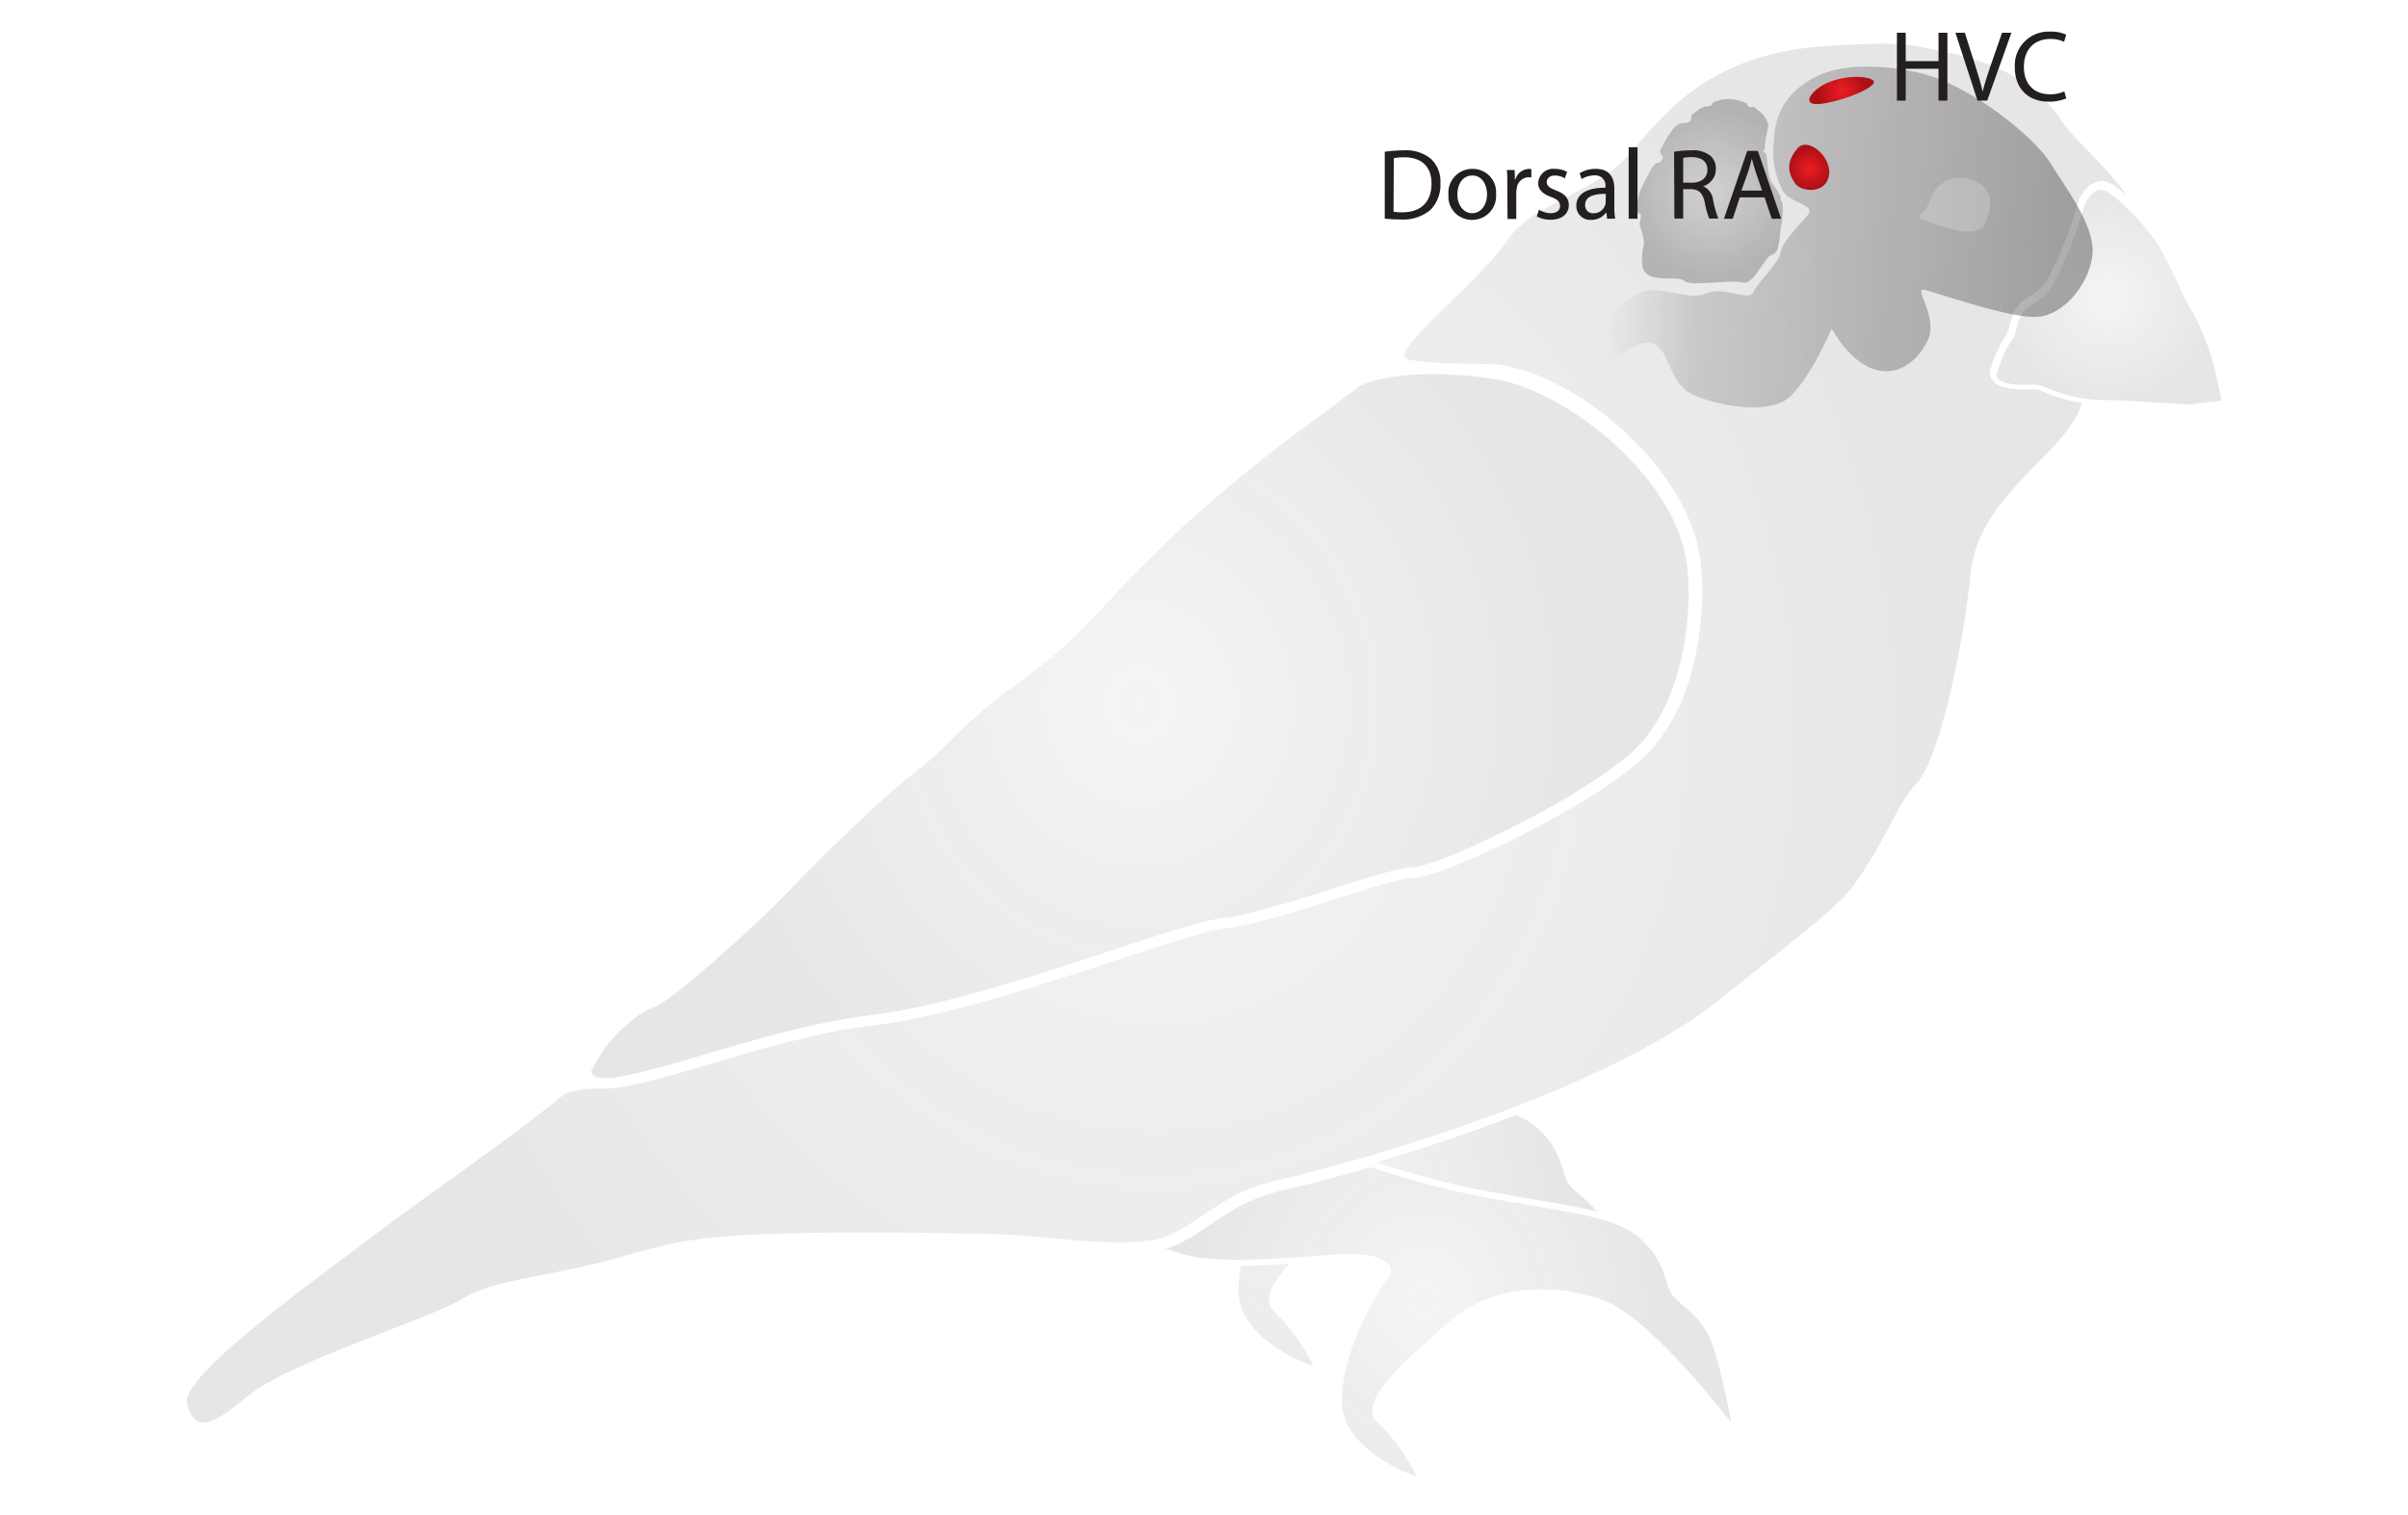 <svg id="Layer_4" data-name="Layer 4" xmlns="http://www.w3.org/2000/svg" xmlns:xlink="http://www.w3.org/1999/xlink" viewBox="0 0 413.45 260.22"><defs><style>.cls-1{opacity:0.15;}.cls-2{fill:url(#radial-gradient);}.cls-3{fill:url(#radial-gradient-2);}.cls-4{fill:url(#radial-gradient-3);}.cls-5{fill:url(#radial-gradient-4);}.cls-6{fill:url(#radial-gradient-5);}.cls-7{fill:url(#radial-gradient-6);}.cls-8{opacity:0.5;fill:url(#linear-gradient);}.cls-9{opacity:0.35;fill:url(#radial-gradient-7);}.cls-10{fill:url(#radial-gradient-8);}.cls-11{fill:url(#radial-gradient-9);}.cls-12{fill:#231f20;}</style><radialGradient id="radial-gradient" cx="170.33" cy="224.3" r="42.68" gradientTransform="matrix(-1, 0, 0, 1.07, 414.8, -16.69)" gradientUnits="userSpaceOnUse"><stop offset="0" stop-color="#231f20" stop-opacity="0.32"/><stop offset="1" stop-color="#231f20" stop-opacity="0.75"/></radialGradient><radialGradient id="radial-gradient-2" cx="188.07" cy="205.31" r="42.68" gradientTransform="matrix(-1, 0, 0, 1.07, 414.8, -15.27)" xlink:href="#radial-gradient"/><radialGradient id="radial-gradient-3" cx="188.07" cy="205.31" r="42.67" gradientTransform="matrix(-1, 0, 0, 1.07, 414.8, -15.27)" xlink:href="#radial-gradient"/><radialGradient id="radial-gradient-4" cx="219.06" cy="121.29" r="80.45" gradientTransform="matrix(-1, 0, 0, 1.07, 414.8, -9.02)" xlink:href="#radial-gradient"/><radialGradient id="radial-gradient-5" cx="362.05" cy="51.03" r="18.87" gradientTransform="matrix(1, 0, 0, 1, 0, 0)" xlink:href="#radial-gradient"/><radialGradient id="radial-gradient-6" cx="198.57" cy="125.88" r="144.45" gradientTransform="translate(0 -9.36) scale(1 1.07)" xlink:href="#radial-gradient"/><linearGradient id="linear-gradient" x1="272.47" y1="40.7" x2="358.39" y2="40.7" gradientTransform="translate(5.13 -24.11) rotate(4.48)" gradientUnits="userSpaceOnUse"><stop offset="0.04" stop-color="#231f20" stop-opacity="0"/><stop offset="0.22" stop-color="#231f20" stop-opacity="0.32"/><stop offset="1" stop-color="#231f20" stop-opacity="0.75"/></linearGradient><radialGradient id="radial-gradient-7" cx="292.33" cy="34.18" r="14.35" gradientTransform="translate(5.13 -24.11) rotate(4.48)" xlink:href="#radial-gradient"/><radialGradient id="radial-gradient-8" cx="315.78" cy="15.38" r="4.27" gradientTransform="translate(0.93 -8.18) rotate(1.51)" gradientUnits="userSpaceOnUse"><stop offset="0" stop-color="#ed1c24"/><stop offset="1" stop-color="#ac1015"/></radialGradient><radialGradient id="radial-gradient-9" cx="319.29" cy="43.18" r="3.63" gradientTransform="translate(122.11 290.22) rotate(-61.88)" xlink:href="#radial-gradient-8"/></defs><g class="cls-1"><g id="Finch"><path class="cls-2" d="M220.93,204.23c2.63-.59,7.8-1.88,14.36-3.79,4.92,1.54,10.26,3.1,14.89,4.15,12.71,2.89,25,3.46,30.33,7.22s5.34,8.67,6.5,10.4,5.06,3.61,6.79,8.09,3.47,14,3.47,14-13.73-18.06-22.1-21.09-19.07-2.6-26.15,3.61-16.46,13.87-12.42,17.48a32.48,32.48,0,0,1,6.65,9.24s-12.86-4.19-12.86-13,6.5-19.35,8-21.23-.87-3.9-6.07-4-21.81,2.31-29.32,0l-2.85-.92a11.84,11.84,0,0,0,1.77-.6C208.15,210.94,211.18,206.39,220.93,204.23Z"/><path class="cls-3" d="M218.86,225.32a32.48,32.48,0,0,1,6.65,9.24s-12.86-4.19-12.86-13a21.9,21.9,0,0,1,.44-4.21c2.75,0,5.63-.18,8.31-.36C218.35,220.36,216.72,223.4,218.86,225.32Z"/><path class="cls-4" d="M250.42,203.53c-3.86-.88-8.62-2.2-14.14-3.92,7.18-2.13,15.55-4.89,24-8.15a13.44,13.44,0,0,1,2.51,1.36c5.35,3.75,5.35,8.66,6.5,10.4.83,1.24,3.06,2.56,4.9,4.85-3.25-.85-7.09-1.49-11.24-2.19S254.72,204.51,250.42,203.53Z"/><path class="cls-5" d="M289.39,95.47c1.53,7.84.22,25.56-9.53,34S246.5,149,242.16,149s-24,7.8-32.28,8.67-40.51,14.3-60.66,16.68-48.1,15-47.66,9.33h0A5.21,5.21,0,0,0,102,183c2.16-4.33,6.93-8.88,10.18-10s17.77-14.3,23-19.72,15.38-15.6,22.31-21,6.46-7.11,18.25-15.71c12.77-9.31,13.1-13.34,29.78-28.29,12-10.72,21.18-16.69,27.57-21.72,1.81-1.43,10.41-3.54,23.63-1.43C268.52,67,286.58,81,289.39,95.47Z"/></g><path class="cls-6" d="M360.7,32.61c1.83-.13,7.67,6,9.79,9.37,2.32,3.7,4.22,8.91,5.79,11.31a40.76,40.76,0,0,1,4,10.15c.72,3,1.14,5.4,1.14,5.4s-4.45.4-5,.57-10.62-.74-14.95-.71a26,26,0,0,1-10-2.07c-1.82-.8-2-.54-4-.56s-5.26-.28-4.55-2.2c.29-.78,1.37-4,2.32-5.12s.88-2.84,1.79-4.64,3.5-2,5.35-5a64.28,64.28,0,0,0,5.1-12.49C358,34.24,359.24,32.72,360.7,32.61Z"/><path class="cls-7" d="M351,67.34a4.05,4.05,0,0,0-2.33-.48c-.33,0-.7,0-1.19,0-3,0-4.67-.54-5.41-1.62a2.3,2.3,0,0,1-.22-2.14l.13-.33a19.83,19.83,0,0,1,2.39-5.14,5.67,5.67,0,0,0,.7-1.79,13.57,13.57,0,0,1,.95-2.62,6.23,6.23,0,0,1,2.42-2.31,8.51,8.51,0,0,0,3-2.79,61.52,61.52,0,0,0,5-12.15c.67-2.87,2.34-4.74,4.36-4.89h.12c1.08,0,2.62,1,4.21,2.44-2.42-3.69-9.7-10.52-10.78-12.19-3.21-5-8.25-10.18-21.76-12.69-5.33-1-5.13-1.57-18.86-.74C293,9.14,285.31,20.16,279.53,26.72s-16.39,8-21,14.89c-4.44,6.66-20.16,18.86-17,20,2.72,1,13.57.79,15.54,1,6.31.69,14.15,4.71,21,10.74,7.29,6.45,12.26,14.23,13.64,21.34,1.42,7.29.8,26.49-10.24,36.06-6.35,5.5-17,11.08-21.33,13.22-2.28,1.14-13.87,6.81-17.79,6.81-1.7,0-7.63,1.88-12.86,3.54-6.85,2.17-14.61,4.63-19.19,5.11-3,.32-10.19,2.68-18.47,5.4-13.28,4.38-29.8,9.82-42.17,11.28-8.76,1-18.94,4-27.92,6.65-7.89,2.31-14.13,4.14-17.68,4.14-1.66,0-6.07.08-7.4,1.17-8.48,7-24.34,17.9-32.4,24C53.35,220.33,31,236.37,32.12,240.92s3.44,4.7,10.37-1.15,32.09-13.59,37.08-16.84S95.6,219,106,216s14.3-3.68,26.43-4.12,27.3-.21,37.48,0,24.48,3,30.77.22,9.31-7.36,19.06-9.53,54.38-14.08,75.61-31,21.24-16.69,25.35-23.18,5.17-10.4,8.55-14.09,7.59-21.3,9.11-35.81c1.45-13.89,16.48-20.42,19.11-29.31A27,27,0,0,1,351,67.34Zm-10.17-29c-1.4,3-7.2.59-10-.36s-.46-.57.62-3.68a5.41,5.41,0,0,1,6.94-3.5C341.18,31.74,342.85,34,340.83,38.32Z"/></g><path class="cls-8" d="M329.14,12.41c-4.42-1-11.56-1.71-16.48.37s-7.64,5.76-8,10.35c-.23,2.91-.68,5.12,1.4,9.57,1,2.13,5.84,2.39,4.38,4.16s-4.46,4.62-4.71,6.48-4,5.14-4.69,6.85-5.05-1.19-8.15.22-8.8-2-12,.18-8.85,7.15-8.85,7.15S270.8,67,273.17,65s7.86-7.24,10.76-6,2.54,7.07,7,8.91c4.19,1.71,11,3,15.07,1.12,3.86-1.82,8.51-12.61,8.51-12.61s3.05,6,7.81,7.14c5.14,1.18,8.08-3.71,8.74-5.28,1.63-3.86-2.38-8.74-.82-8.53s14.3,4.85,19.38,4.67,9.64-6.54,9.68-11.37S354.49,32,352.06,28,338.7,14.55,329.14,12.41Z"/><path class="cls-9" d="M296.73,17a7.92,7.92,0,0,1,2.95.65c.31.12.34.54.62.7s.65-.07.83.05c1.38.88,2.38,2,2.45,3.15,0,.67-.67,2.79-.51,3.86,0,.16-.37.42-.35.59s.49.26.52.43c.37,2.14.25,3.63,1,5a16.27,16.27,0,0,1,1.52,2.38c0,.08-.07.45-.05.53.09.27.27.25.31.5a12.81,12.81,0,0,1-.19,4c-.37,1.44-.13,4.53-1.53,4.87s-3.15,5.37-5.15,4.8-8.93.77-10-.3-7,.9-7.2-2.91,1-2.32-.34-6.38c-.25-.76.2-1.33.13-2,0-.15-.63-.44-.64-.59a9.09,9.09,0,0,1,1.25-5.08c2.51-5.23,2.11-2.08,3.19-4.15.08-.16-.61-1-.52-1.19a19.77,19.77,0,0,1,2.32-3.85c1.63-1.66,1.64-.42,2.84-1.27.22-.16.13-.88.34-1.06,2.48-2.12,2.26-1.13,3.27-1.62.18-.09.21-.45.38-.52A6.16,6.16,0,0,1,296.73,17Z"/><path class="cls-10" d="M313.26,14.46c-2.32,1.18-4.35,3.93-.32,3.34s9.84-3.09,8.66-4S316.26,12.94,313.26,14.46Z"/><path class="cls-11" d="M308.32,31.62c1,1.28,5.1,1.79,5.7-1.45s-3.62-6.71-5.34-4.75S306.63,29.38,308.32,31.62Z"/><g id="Visual_Cortex" data-name="Visual Cortex"><path class="cls-12" d="M327.21,5.62V10.5h5.63V5.62h1.53V17.28h-1.53V11.81h-5.63v5.47H325.7V5.62Z"/><path class="cls-12" d="M339.54,17.28l-3.8-11.66h1.62l1.82,5.74c.5,1.58.93,3,1.24,4.36h0c.33-1.35.81-2.82,1.33-4.34l2-5.76h1.61L341.2,17.28Z"/><path class="cls-12" d="M354.78,16.89a7.42,7.42,0,0,1-3.08.56c-3.29,0-5.76-2.08-5.76-5.9A5.8,5.8,0,0,1,352,5.43a6.15,6.15,0,0,1,2.76.52l-.36,1.23a5.41,5.41,0,0,0-2.35-.49c-2.73,0-4.55,1.75-4.55,4.81,0,2.85,1.65,4.69,4.48,4.69a6,6,0,0,0,2.46-.49Z"/></g><g id="Visual_Cortex-2" data-name="Visual Cortex"><path class="cls-12" d="M237.76,26.06a21.43,21.43,0,0,1,3.2-.24,6.68,6.68,0,0,1,4.72,1.45,5.35,5.35,0,0,1,1.64,4.18A6.18,6.18,0,0,1,245.65,36a7.19,7.19,0,0,1-5.16,1.68,23.41,23.41,0,0,1-2.73-.14Zm1.51,10.3a9.31,9.31,0,0,0,1.52.09c3.21,0,5-1.8,5-4.94,0-2.75-1.54-4.5-4.72-4.5a8.14,8.14,0,0,0-1.76.16Z"/><path class="cls-12" d="M256.87,33.31a4.09,4.09,0,0,1-4.17,4.44,4,4,0,0,1-4-4.31A4.09,4.09,0,0,1,252.84,29,4,4,0,0,1,256.87,33.31Zm-6.64.08c0,1.83,1.06,3.22,2.54,3.22s2.55-1.37,2.55-3.25c0-1.42-.71-3.22-2.51-3.22S250.23,31.8,250.23,33.39Z"/><path class="cls-12" d="M258.8,31.8c0-1,0-1.83-.07-2.61h1.33l.05,1.64h.07A2.52,2.52,0,0,1,262.5,29a1.88,1.88,0,0,1,.43.05v1.44a2,2,0,0,0-.52-.06,2.14,2.14,0,0,0-2,2,3.79,3.79,0,0,0-.07.71v4.46h-1.5Z"/><path class="cls-12" d="M264.24,36a4,4,0,0,0,2,.61c1.11,0,1.62-.56,1.62-1.25s-.43-1.12-1.55-1.54c-1.5-.53-2.21-1.36-2.21-2.37A2.58,2.58,0,0,1,267,29a4.15,4.15,0,0,1,2.06.52l-.38,1.11a3.22,3.22,0,0,0-1.71-.49c-.9,0-1.4.52-1.4,1.14s.5,1,1.59,1.42c1.45.55,2.2,1.28,2.2,2.52,0,1.47-1.15,2.51-3.13,2.51a4.76,4.76,0,0,1-2.36-.57Z"/><path class="cls-12" d="M275.94,37.56l-.13-1.06h-.05a3.09,3.09,0,0,1-2.56,1.25,2.38,2.38,0,0,1-2.55-2.41c0-2,1.79-3.12,5-3.11v-.17a1.73,1.73,0,0,0-1.91-1.94,4.15,4.15,0,0,0-2.17.63l-.35-1A5.17,5.17,0,0,1,274,29c2.56,0,3.18,1.75,3.18,3.42v3.13a11.18,11.18,0,0,0,.14,2Zm-.23-4.27c-1.66,0-3.54.26-3.54,1.88a1.34,1.34,0,0,0,1.43,1.45,2.07,2.07,0,0,0,2-1.4,1.32,1.32,0,0,0,.09-.48Z"/><path class="cls-12" d="M279.64,25.28h1.52V37.56h-1.52Z"/><path class="cls-12" d="M287.44,26.06a16.19,16.19,0,0,1,2.89-.24,4.75,4.75,0,0,1,3.37.95,2.88,2.88,0,0,1,.91,2.21,3.06,3.06,0,0,1-2.19,3v0a2.88,2.88,0,0,1,1.71,2.35,18.88,18.88,0,0,0,.9,3.2h-1.56a14.62,14.62,0,0,1-.77-2.79c-.35-1.6-1-2.21-2.34-2.26H289v5.05h-1.51ZM289,31.37h1.53c1.61,0,2.63-.88,2.63-2.22,0-1.5-1.09-2.16-2.68-2.17a6,6,0,0,0-1.48.14Z"/><path class="cls-12" d="M298.72,33.89l-1.21,3.67H296l4-11.65h1.82l4,11.65h-1.61l-1.24-3.67Zm3.82-1.17-1.14-3.36c-.26-.76-.43-1.45-.61-2.12h0c-.18.69-.37,1.4-.59,2.11L299,32.72Z"/></g></svg>